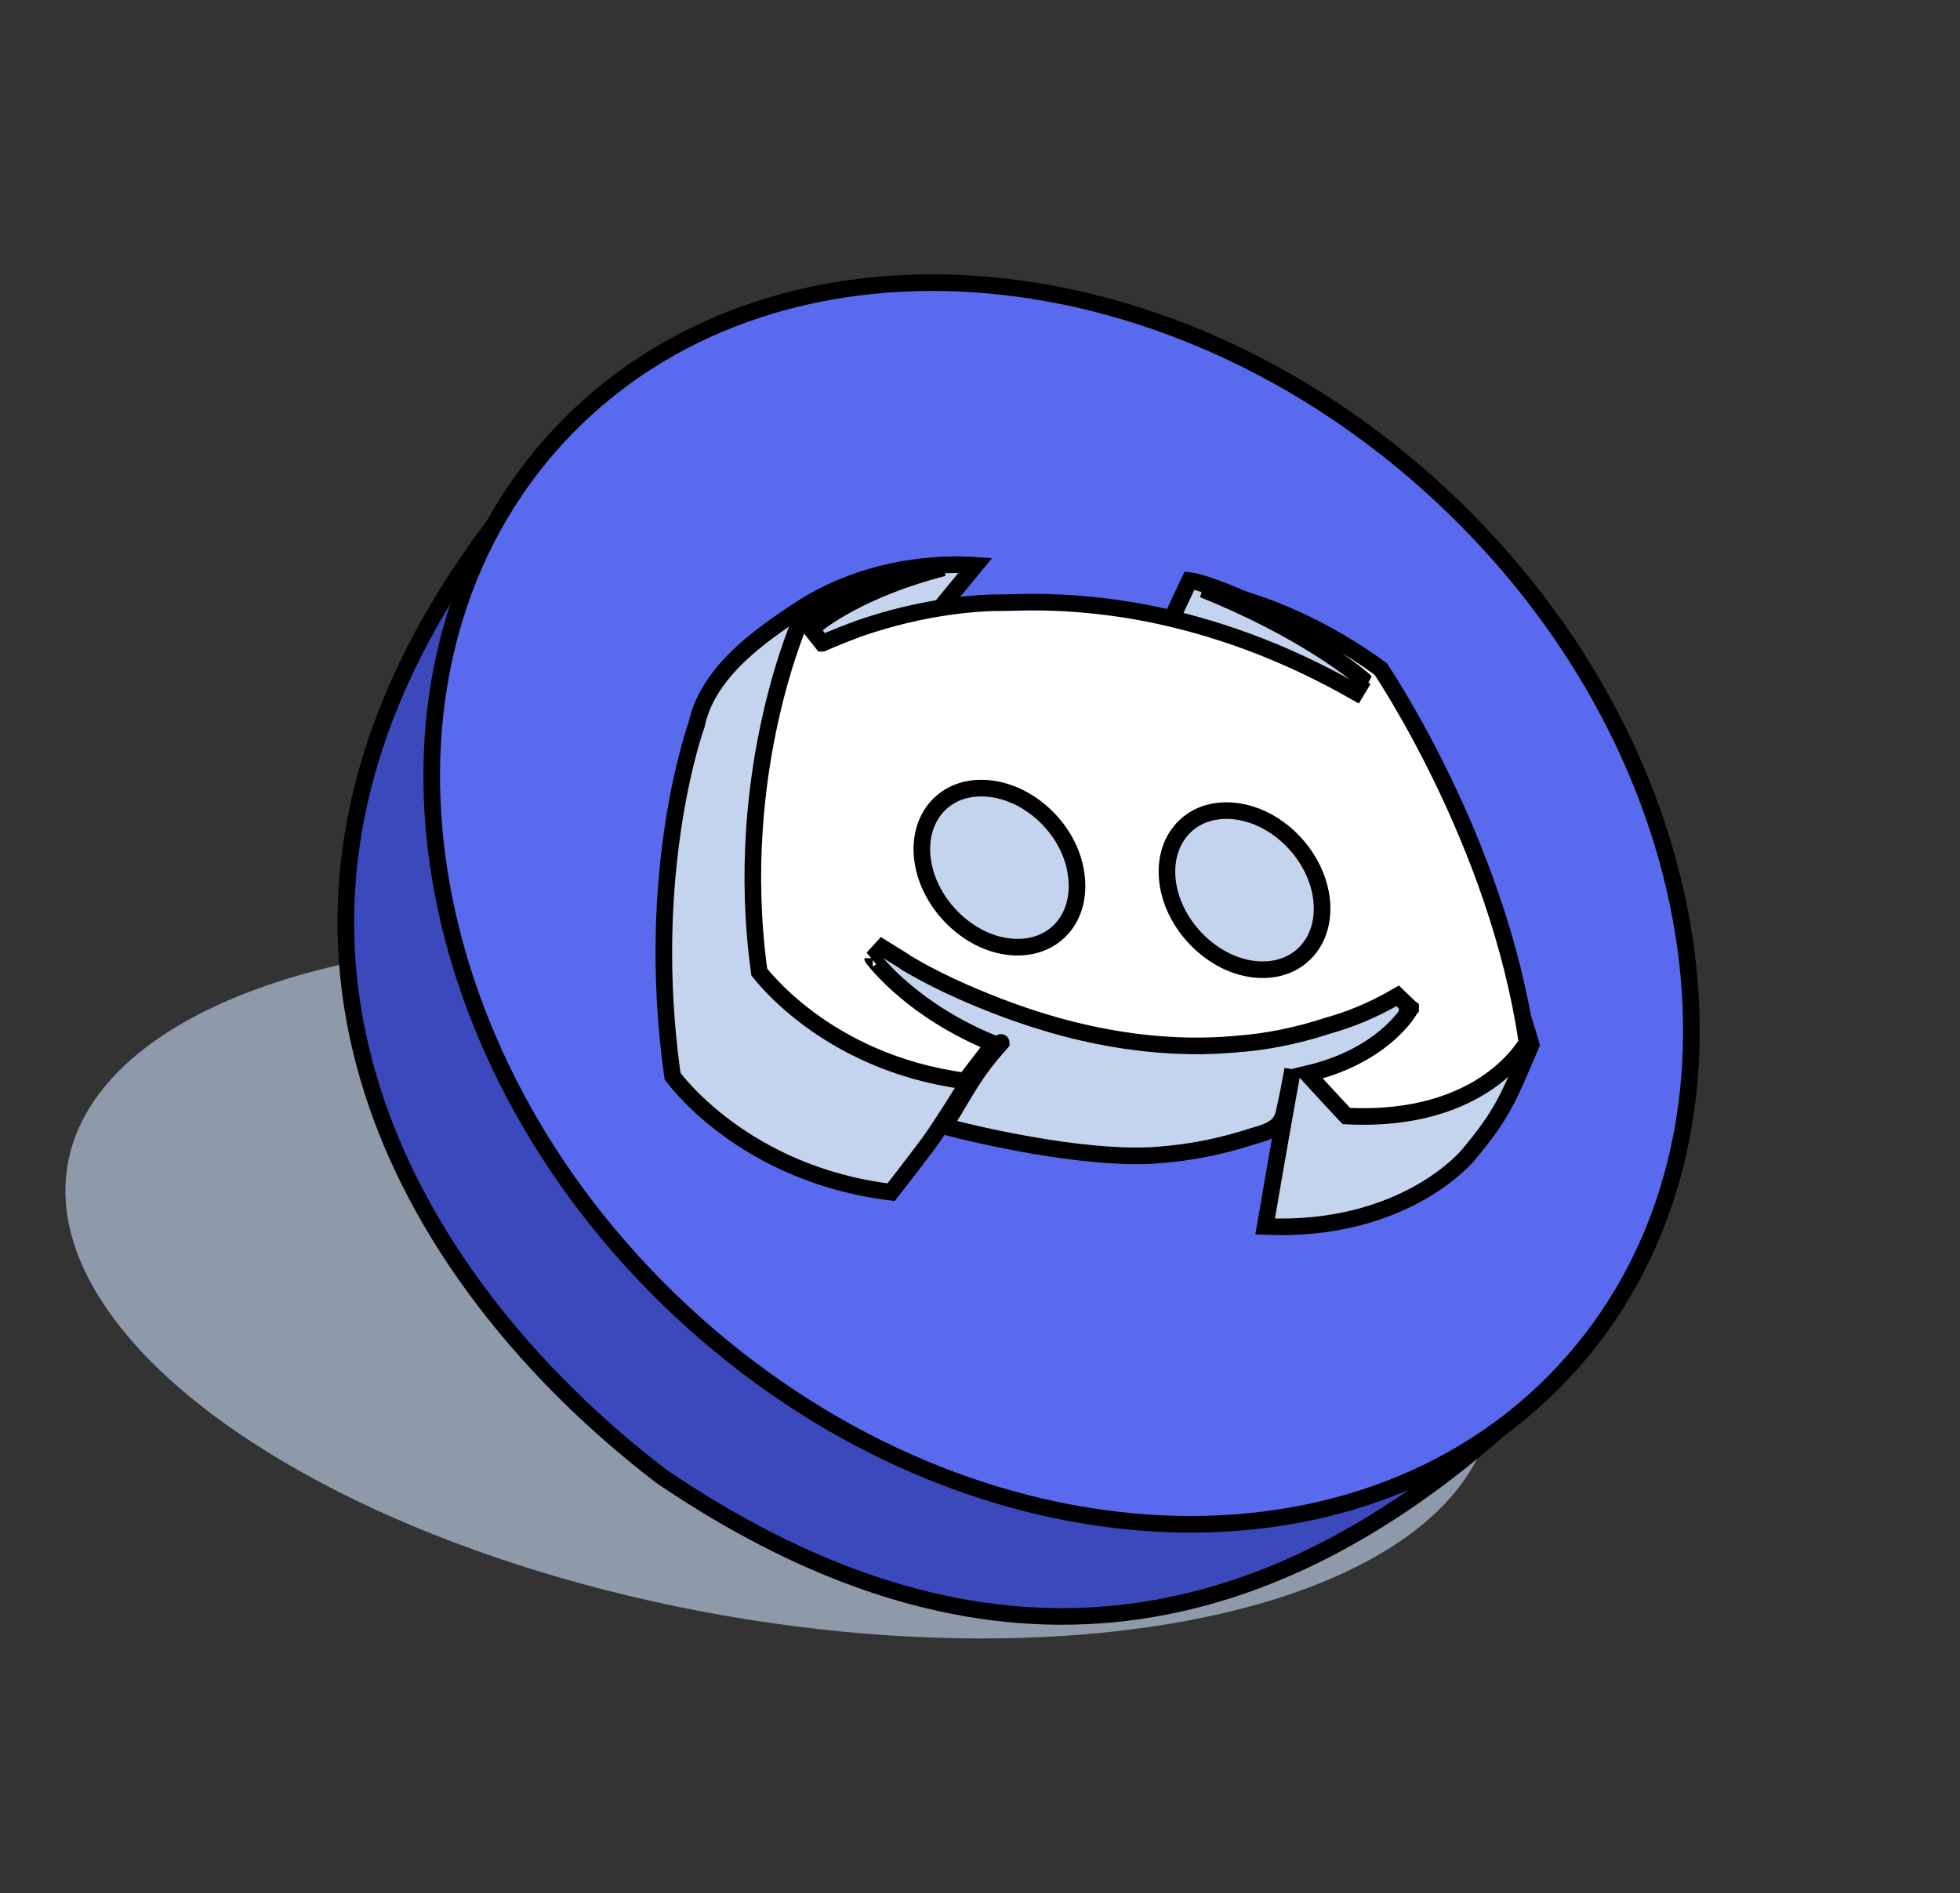
<svg width="59" height="57" viewBox="0 0 59 57" fill="none" xmlns="http://www.w3.org/2000/svg">
<rect x="0" y="0" width="59" height="57" fill="#333333" stroke="none"/>
<ellipse cx="23.477" cy="38.819" rx="9.964" ry="21.767" transform="rotate(-80.033 23.477 38.819)" fill="#8E99AA"/>
<path d="M39.877 18.116C48.391 24.635 50.759 35.725 45.294 42.886C41.099 46.621 36.903 48.461 32.694 48.651C28.48 48.841 24.22 47.378 19.901 44.443C16.059 41.499 12.507 37.332 11.076 32.394C9.649 27.469 10.325 21.745 14.994 15.647C17.717 12.09 21.772 11.061 26.246 11.747C30.727 12.433 35.599 14.84 39.877 18.116Z" fill="#3B49BC" stroke="black" stroke-width="0.5"/>
<path d="M43.404 14.931C51.788 22.754 53.361 34.56 47.069 41.304C40.777 48.047 28.89 47.295 20.506 39.472C12.121 31.649 10.549 19.843 16.841 13.099C23.133 6.356 35.02 7.108 43.404 14.931Z" fill="#5A6AEF" stroke="black" stroke-width="0.5"/>
<path fill-rule="evenodd" clip-rule="evenodd" d="M26.962 19.938L27.197 20.188C26.558 20.31 22.78 22.987 25.956 21.816C27.991 21.11 27.069 20.975 27.768 20.982L28.106 20.975C29.317 20.934 30.706 21.024 32.184 21.312C34.134 21.7 36.272 22.429 38.529 23.72C38.529 23.72 39.147 23.133 35.569 21.816L34.371 20.529L35.809 17.478C36.299 17.534 38.809 18.424 41.682 20.529C41.682 20.529 44.728 26.793 46.092 31.453C45.397 33.083 45.229 33.538 44.199 34.772C44.199 34.772 42.305 37.11 38.083 36.928C38.083 36.928 38.458 34.724 38.913 32.196C38.777 32.96 38.669 33.417 38.669 33.417C38.589 33.876 38.371 34.027 37.699 34.213C36.745 34.524 35.813 34.705 34.885 34.772C32.994 34.94 29.98 34.319 28.425 33.91C29.169 32.699 29.312 32.327 30.139 31.392C30.139 31.321 29.612 31.776 29.073 32.699C29.073 32.699 28.308 33.942 27.953 34.42C27.45 35.096 26.824 35.894 26.824 35.894C22.338 35.349 20.245 32.4 20.245 32.4C19.368 26.198 20.97 21.816 20.97 21.816C21.306 20.188 22.999 19.064 24.015 18.388C26.401 16.799 29.019 16.998 29.36 17.022L26.962 19.938Z" fill="#C5D4EE" stroke="black" stroke-width="0.5"/>
<path d="M24.153 18.54C25.746 17.45 27.394 17.161 28.399 17.097C27.179 17.413 26.264 17.804 25.621 18.145C25.212 18.362 24.913 18.558 24.715 18.701C24.616 18.773 24.542 18.831 24.492 18.872C24.468 18.892 24.449 18.909 24.436 18.92L24.421 18.933L24.417 18.937L24.416 18.938L24.415 18.939L24.415 18.939C24.415 18.939 24.415 18.939 24.608 19.137L24.415 18.939L24.755 19.367L24.755 19.367L24.755 19.367L24.755 19.367L24.755 19.367L24.756 19.367L24.759 19.366L24.772 19.359L24.827 19.335C24.876 19.314 24.948 19.282 25.042 19.243C25.23 19.164 25.506 19.053 25.852 18.925C27.861 18.228 29.517 18.138 30.194 18.145L30.194 18.145L30.201 18.145L30.54 18.138L30.54 18.138L30.543 18.138C31.736 18.098 33.106 18.186 34.562 18.47C36.484 18.853 38.591 19.571 40.815 20.843L41.041 20.467L40.9 20.634C41.041 20.467 41.041 20.467 41.041 20.466L41.041 20.466L41.041 20.466L41.039 20.464L41.034 20.46L41.016 20.444C41 20.431 40.977 20.412 40.947 20.387C40.888 20.338 40.8 20.268 40.684 20.18C40.451 20.005 40.106 19.759 39.648 19.473C38.848 18.971 37.705 18.345 36.22 17.749C37.089 17.9 39.196 18.422 41.56 20.14L41.566 20.149C41.592 20.188 41.63 20.246 41.68 20.323C41.779 20.477 41.922 20.705 42.096 20.998C42.445 21.584 42.921 22.432 43.424 23.472C44.422 25.536 45.525 28.351 45.965 31.387C45.958 31.4 45.948 31.415 45.937 31.433C45.895 31.499 45.83 31.596 45.738 31.711C45.553 31.943 45.26 32.252 44.833 32.553C43.994 33.143 42.631 33.709 40.528 33.601L40.476 33.546C40.386 33.45 40.258 33.314 40.109 33.153C39.888 32.916 39.619 32.625 39.351 32.331C40.465 32.071 41.221 31.618 41.708 31.211C41.976 30.987 42.163 30.777 42.283 30.622C42.343 30.544 42.387 30.48 42.416 30.434C42.431 30.411 42.442 30.393 42.449 30.38L42.458 30.364L42.461 30.359L42.462 30.358L42.462 30.357L42.462 30.357C42.462 30.357 42.462 30.357 42.233 30.205L42.462 30.357L42.071 29.983C41.33 30.419 40.609 30.706 39.953 30.886L39.953 30.886L39.944 30.889C39.006 31.196 38.091 31.373 37.181 31.438L37.181 31.438L37.178 31.439C35.32 31.604 33.558 31.349 32.028 30.946C30.864 30.634 29.846 30.24 28.984 29.861C28.502 29.648 27.979 29.395 27.45 29.088L27.366 29.038L27.352 29.03L27.338 29.023L27.327 29.018L27.27 28.984L27.194 28.928L27.183 28.921L27.172 28.914L26.56 28.534L26.272 28.849L26.465 28.737C26.272 28.849 26.272 28.849 26.273 28.849L26.273 28.849L26.273 28.85L26.274 28.852L26.278 28.857L26.291 28.874C26.303 28.889 26.319 28.909 26.339 28.935C26.381 28.986 26.442 29.058 26.524 29.148C26.686 29.326 26.929 29.571 27.258 29.846C27.854 30.346 28.73 30.943 29.912 31.422C29.719 31.679 29.521 31.936 29.358 32.147C29.249 32.289 29.155 32.41 29.089 32.495L29.049 32.547C26.922 32.265 25.367 31.432 24.342 30.671C23.819 30.282 23.433 29.911 23.179 29.639C23.052 29.503 22.958 29.392 22.897 29.317C22.881 29.297 22.867 29.279 22.855 29.264C22.437 26.23 22.762 23.546 23.195 21.613C23.413 20.639 23.658 19.858 23.849 19.321C23.944 19.053 24.025 18.846 24.082 18.706C24.111 18.636 24.134 18.583 24.149 18.548L24.153 18.54ZM29.748 23.738C28.447 23.618 27.59 24.61 27.774 25.91C27.959 27.212 29.143 28.391 30.422 28.508C31.723 28.628 32.579 27.636 32.396 26.337C32.233 25.033 31.044 23.857 29.748 23.738ZM37.125 24.415C35.825 24.296 34.968 25.288 35.152 26.588C35.336 27.89 36.521 29.069 37.8 29.186C39.101 29.306 39.957 28.313 39.773 27.013C39.59 25.713 38.426 24.535 37.125 24.415Z" fill="white" stroke="black" stroke-width="0.5"/>
</svg>
